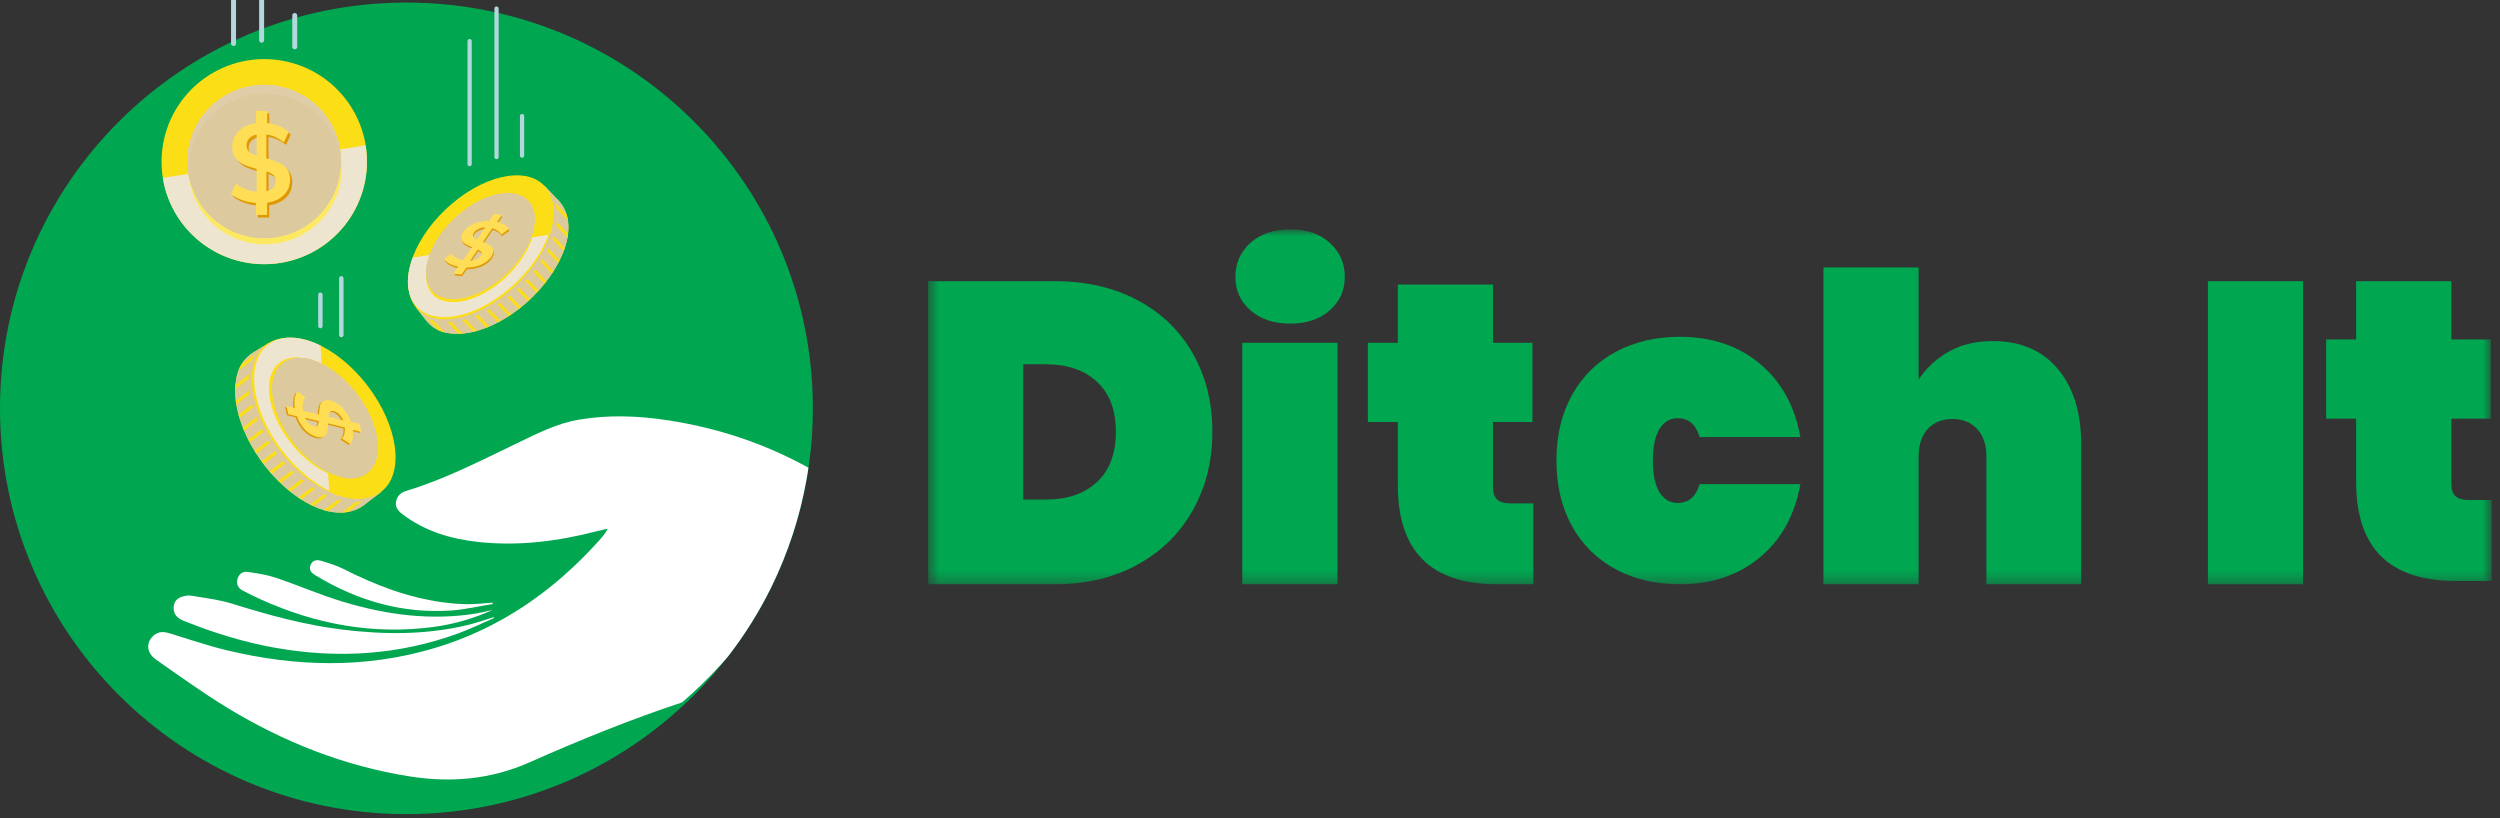 <svg width="217" height="71" viewBox="0 0 217 71" fill="none" xmlns="http://www.w3.org/2000/svg">
<rect x="0" y="0" width="217" height="71" fill="#333333" stroke="none"/>
<g clip-path="url(#clip0_622_5369)">
<mask id="mask0_622_5369" style="mask-type:luminance" maskUnits="userSpaceOnUse" x="80" y="19" width="137" height="32">
<path d="M216.28 19.908H80.558V50.716H216.28V19.908Z" fill="white"/>
</mask>
<g mask="url(#mask0_622_5369)">
<path d="M103.56 44.25C102.444 46.257 100.847 47.838 98.778 48.987C96.705 50.141 94.294 50.716 91.537 50.716H80.558V24.407H91.537C94.29 24.407 96.705 24.964 98.778 26.078C100.852 27.191 102.444 28.74 103.56 30.721C104.675 32.701 105.233 34.955 105.233 37.483C105.233 40.011 104.675 42.238 103.56 44.245V44.25ZM95.221 41.834C96.314 40.819 96.858 39.369 96.858 37.487C96.858 35.606 96.314 34.156 95.221 33.141C94.128 32.126 92.652 31.619 90.79 31.619H88.816V43.361H90.79C92.652 43.361 94.128 42.853 95.221 41.839V41.834Z" fill="#00A650"/>
<path d="M108.537 21.08C109.405 20.298 110.561 19.908 112.001 19.908C113.44 19.908 114.555 20.298 115.423 21.08C116.292 21.861 116.728 22.844 116.728 24.034C116.728 25.224 116.292 26.167 115.423 26.935C114.555 27.703 113.413 28.089 112.001 28.089C110.588 28.089 109.405 27.707 108.537 26.935C107.669 26.167 107.233 25.202 107.233 24.034C107.233 22.867 107.665 21.861 108.537 21.08ZM116.094 29.755V50.716H107.831V29.755H116.094Z" fill="#00A650"/>
<path d="M133.094 43.693V50.716H129.968C124.211 50.716 121.332 47.856 121.332 42.13V36.63H118.728V29.755H121.332V24.699H129.595V29.755H133.017V36.63H129.595V42.279C129.595 42.773 129.712 43.132 129.95 43.356C130.184 43.581 130.575 43.693 131.124 43.693H133.098H133.094Z" fill="#00A650"/>
<path d="M152.721 31.547C154.597 33.082 155.779 35.215 156.274 37.936H147.526C147.202 36.845 146.572 36.302 145.628 36.302C144.958 36.302 144.431 36.612 144.045 37.231C143.658 37.851 143.469 38.767 143.469 39.98C143.469 41.192 143.662 42.112 144.045 42.728C144.427 43.347 144.958 43.657 145.628 43.657C146.572 43.657 147.202 43.114 147.526 42.023H156.274C155.779 44.748 154.592 46.877 152.721 48.412C150.845 49.948 148.547 50.716 145.817 50.716C143.734 50.716 141.877 50.285 140.253 49.414C138.629 48.547 137.361 47.303 136.457 45.678C135.553 44.057 135.098 42.153 135.098 39.975C135.098 37.797 135.553 35.893 136.457 34.272C137.361 32.651 138.629 31.407 140.253 30.536C141.877 29.67 143.734 29.234 145.817 29.234C148.547 29.234 150.85 30.002 152.721 31.538V31.547Z" fill="#00A650"/>
<path d="M178.618 32.023C179.972 33.635 180.646 35.812 180.646 38.565V50.716H172.42V39.607C172.42 38.614 172.155 37.829 171.619 37.245C171.084 36.661 170.373 36.369 169.478 36.369C168.583 36.369 167.841 36.661 167.319 37.245C166.798 37.829 166.537 38.614 166.537 39.607V50.716H158.274V23.217H166.537V32.952C167.18 31.96 168.043 31.156 169.123 30.536C170.202 29.917 171.489 29.607 172.978 29.607C175.384 29.607 177.264 30.41 178.618 32.023Z" fill="#00A650"/>
<path d="M199.909 24.407V50.716H191.646V24.407H199.909Z" fill="#00A650"/>
<path d="M216.275 43.401V50.424H213.149C207.392 50.424 204.513 47.564 204.513 41.839V36.338H201.909V29.463H204.513V24.407H212.776V29.463H216.199V36.338H212.776V41.987C212.776 42.481 212.893 42.84 213.131 43.064C213.365 43.289 213.756 43.401 214.305 43.401H216.28H216.275Z" fill="#00A650"/>
</g>
<path d="M0 35.444C0 15.992 15.792 0.222 35.277 0.222C54.361 0.222 69.901 15.341 70.535 34.236C70.549 34.636 70.558 35.04 70.558 35.444C70.558 36.234 70.531 37.011 70.481 37.788C70.373 39.427 70.148 41.039 69.825 42.611C69.654 43.441 69.456 44.259 69.226 45.062C68.574 47.353 67.702 49.553 66.618 51.632C66.195 52.454 65.736 53.262 65.246 54.043C64.499 55.238 63.69 56.378 62.812 57.469C62.237 58.183 61.634 58.879 61.004 59.548C54.568 66.392 45.424 70.666 35.277 70.666C15.792 70.666 0 54.896 0 35.444Z" fill="#00A650"/>
<path d="M13.368 55.143C13.8 54.771 14.263 54.829 14.758 54.982C16.368 55.476 17.96 56.023 19.588 56.419C25.624 57.887 31.678 58.049 37.678 56.266C43.346 54.582 48.019 51.336 51.955 46.971C52.238 46.657 52.517 46.333 52.76 45.893C52.458 45.961 52.153 46.014 51.86 46.095C48.464 46.98 45.028 47.424 41.52 47.043C39.122 46.782 36.869 46.109 34.917 44.622C34.553 44.344 34.287 44.016 34.377 43.54C34.467 43.06 34.786 42.75 35.245 42.615C38.654 41.587 41.803 39.948 44.992 38.417C46.67 37.608 48.329 36.764 50.191 36.437C52.796 35.987 55.391 36.086 57.977 36.481C62.358 37.155 66.424 38.52 70.171 40.599C70.112 40.994 70.049 41.394 69.973 41.789C69.829 42.566 69.663 43.325 69.474 44.079C69.073 45.673 68.561 47.218 67.958 48.704C67.639 49.49 67.297 50.258 66.928 51.008C65.871 53.141 64.616 55.148 63.177 56.998C62.961 57.254 62.736 57.505 62.507 57.757C61.468 58.897 60.366 59.966 59.21 60.963C54.721 62.454 50.327 64.232 45.995 66.158C42.626 67.658 39.154 67.963 35.538 67.388C29.857 66.486 24.612 64.407 19.728 61.434C17.605 60.141 15.59 58.682 13.548 57.258C12.688 56.661 12.652 55.74 13.368 55.13V55.143Z" fill="white"/>
<path d="M42.887 53.644C41.857 54.088 40.845 54.587 39.788 54.973C34.598 56.872 29.277 57.191 23.857 56.221C21.136 55.736 18.513 54.923 15.959 53.891C15.477 53.697 15.086 53.406 15.072 52.822C15.059 52.386 15.243 52.027 15.639 51.861C15.918 51.74 16.26 51.654 16.548 51.699C17.78 51.901 19.035 52.049 20.218 52.422C23.322 53.392 26.448 54.245 29.681 54.645C33.325 55.094 36.955 55.116 40.548 54.263C41.326 54.079 42.087 53.805 42.856 53.572L42.892 53.648L42.887 53.644Z" fill="white"/>
<path d="M42.783 52.934C41.128 53.679 39.415 54.182 37.629 54.42C32.416 55.112 27.455 54.2 22.692 52.054C22.152 51.811 21.621 51.547 21.095 51.277C20.708 51.075 20.497 50.752 20.6 50.303C20.704 49.858 21.041 49.58 21.459 49.638C22.3 49.75 23.155 49.885 23.956 50.154C25.908 50.81 27.801 51.641 29.767 52.233C33.545 53.365 37.4 53.891 41.344 53.248C41.83 53.167 42.307 53.042 42.783 52.938V52.934Z" fill="white"/>
<path d="M42.779 52.427C41.565 52.62 40.359 52.912 39.136 52.992C34.899 53.275 31.013 52.135 27.405 49.953C27.073 49.751 26.794 49.517 26.942 49.081C27.1 48.632 27.482 48.556 27.873 48.677C28.53 48.879 29.205 49.077 29.816 49.387C32.569 50.783 35.416 51.883 38.497 52.288C39.199 52.382 39.91 52.44 40.616 52.445C41.322 52.445 42.028 52.359 42.734 52.314C42.748 52.355 42.761 52.391 42.775 52.431L42.779 52.427Z" fill="white"/>
<path d="M31.707 15.636C32.596 10.802 29.391 6.163 24.549 5.276C19.706 4.389 15.06 7.589 14.171 12.423C13.282 17.258 16.487 21.896 21.33 22.784C26.172 23.671 30.819 20.471 31.707 15.636Z" fill="#FCDE16"/>
<g style="mix-blend-mode:multiply">
<path d="M14.137 15.444L16.345 15.089C16.611 16.733 17.488 18.282 18.927 19.36C21.873 21.569 26.061 20.976 28.273 18.031C29.407 16.522 29.803 14.694 29.524 12.97L31.732 12.615C32.515 17.469 29.209 22.036 24.351 22.817C19.489 23.599 14.915 20.298 14.132 15.449L14.137 15.444Z" fill="#EEE5D1"/>
</g>
<g style="mix-blend-mode:multiply">
<path d="M23.829 20.633C27.483 20.141 30.045 16.786 29.552 13.139C29.06 9.491 25.699 6.934 22.045 7.425C18.392 7.917 15.83 11.273 16.322 14.92C16.815 18.567 20.176 21.125 23.829 20.633Z" fill="#DCC99E"/>
</g>
<g style="mix-blend-mode:multiply">
<path d="M27.023 9.472C24.077 7.263 19.89 7.856 17.677 10.801C16.709 12.09 16.278 13.612 16.345 15.107C16.062 13.379 16.458 11.542 17.596 10.029C19.808 7.088 23.991 6.49 26.942 8.7C28.602 9.944 29.515 11.807 29.605 13.724C29.335 12.085 28.458 10.545 27.023 9.472Z" fill="#DFCDA7"/>
</g>
<g style="mix-blend-mode:overlay">
<path d="M16.368 15.224C16.66 16.818 17.528 18.309 18.927 19.36C21.873 21.569 26.061 20.976 28.273 18.031C29.326 16.634 29.74 14.959 29.573 13.347C29.893 15.112 29.506 16.998 28.345 18.543C26.133 21.484 21.95 22.081 18.999 19.872C17.452 18.713 16.552 17.007 16.368 15.224Z" fill="#FDE961"/>
</g>
<path d="M25.368 15.857C25.368 15.453 25.273 15.13 25.08 14.883C24.887 14.636 24.653 14.447 24.369 14.322C24.086 14.196 23.735 14.079 23.303 13.971V11.892C23.848 11.969 24.351 12.198 24.819 12.579L25.242 11.681C25.017 11.479 24.743 11.309 24.419 11.174C24.095 11.039 23.744 10.949 23.375 10.905V9.854H22.399V10.918C21.994 10.967 21.639 11.089 21.329 11.277C21.018 11.466 20.776 11.699 20.605 11.987C20.434 12.27 20.344 12.584 20.344 12.93C20.344 13.343 20.443 13.68 20.641 13.94C20.838 14.2 21.086 14.393 21.378 14.524C21.671 14.654 22.035 14.775 22.462 14.883V16.872C21.815 16.827 21.216 16.589 20.659 16.154L20.236 17.052C20.51 17.281 20.83 17.465 21.198 17.595C21.567 17.73 21.963 17.811 22.39 17.842V18.884H23.366V17.82C23.974 17.73 24.459 17.51 24.819 17.155C25.179 16.8 25.359 16.365 25.359 15.848L25.368 15.857ZM21.581 12.862C21.581 12.615 21.657 12.404 21.815 12.238C21.972 12.072 22.188 11.96 22.462 11.901V13.747C22.179 13.653 21.963 13.536 21.81 13.397C21.657 13.258 21.581 13.078 21.581 12.858V12.862ZM23.308 16.823V15.107C23.578 15.193 23.78 15.292 23.92 15.413C24.059 15.534 24.131 15.696 24.131 15.893C24.131 16.14 24.059 16.347 23.92 16.5C23.78 16.657 23.573 16.764 23.308 16.818V16.823Z" fill="#DF9800"/>
<path d="M21.396 12.638C21.396 12.391 21.473 12.18 21.63 12.014C21.788 11.847 22.004 11.735 22.278 11.677V13.522C21.995 13.428 21.779 13.311 21.626 13.172C21.473 13.033 21.396 12.853 21.396 12.633V12.638ZM23.123 16.598V14.883C23.393 14.968 23.596 15.067 23.735 15.188C23.875 15.309 23.947 15.471 23.947 15.669C23.947 15.916 23.875 16.122 23.735 16.275C23.596 16.432 23.389 16.54 23.123 16.594V16.598ZM25.184 15.633C25.184 15.229 25.089 14.905 24.896 14.658C24.702 14.411 24.468 14.223 24.185 14.097C23.902 13.971 23.551 13.855 23.119 13.747V11.668C23.663 11.744 24.167 11.973 24.635 12.355L25.058 11.457C24.833 11.255 24.558 11.084 24.235 10.949C23.911 10.815 23.56 10.725 23.191 10.68V9.629H22.215V10.693C21.81 10.743 21.455 10.864 21.145 11.053C20.834 11.241 20.591 11.475 20.42 11.762C20.249 12.045 20.16 12.359 20.16 12.705C20.16 13.118 20.258 13.455 20.456 13.715C20.654 13.976 20.902 14.169 21.194 14.299C21.486 14.429 21.851 14.55 22.278 14.658V16.648C21.63 16.603 21.032 16.365 20.474 15.929L20.052 16.827C20.326 17.056 20.645 17.24 21.014 17.371C21.383 17.505 21.779 17.586 22.206 17.617V18.659H23.182V17.595C23.789 17.505 24.275 17.285 24.635 16.93C24.995 16.576 25.175 16.14 25.175 15.624L25.184 15.633Z" fill="#FFDE56"/>
<path d="M25.584 4.281C25.701 4.281 25.8 4.187 25.8 4.066V1.345C25.8 1.228 25.705 1.129 25.584 1.129C25.462 1.129 25.368 1.223 25.368 1.345V4.066C25.368 4.182 25.462 4.281 25.584 4.281Z" fill="#B3D7DD"/>
<path d="M22.71 3.707C22.827 3.707 22.926 3.612 22.926 3.491V-9.118C22.926 -9.235 22.831 -9.334 22.71 -9.334C22.588 -9.334 22.494 -9.239 22.494 -9.118V3.495C22.494 3.612 22.588 3.711 22.71 3.711V3.707Z" fill="#B3D7DD"/>
<path d="M20.272 3.994C20.389 3.994 20.488 3.9 20.488 3.778V-0.092C20.488 -0.209 20.393 -0.308 20.272 -0.308C20.15 -0.308 20.056 -0.214 20.056 -0.092V3.778C20.056 3.895 20.15 3.994 20.272 3.994Z" fill="#B3D7DD"/>
<path d="M21.896 30.649L23.29 29.795L23.654 30.24C24.599 30.24 25.687 30.55 26.843 31.21C30.325 33.204 33.1 37.609 33.037 41.035C33.028 41.538 32.956 41.987 32.834 42.391L33.064 42.723L31.795 43.68C30.631 44.708 28.75 44.856 26.555 43.599C23.074 41.605 20.353 37.236 20.416 33.81C20.443 32.306 20.965 31.264 21.9 30.649H21.896Z" fill="#FCDE16"/>
<g style="mix-blend-mode:multiply">
<path d="M21.896 30.649L23.29 29.795L23.654 30.24C24.599 30.24 25.687 30.55 26.843 31.21C30.325 33.204 33.1 37.609 33.037 41.035C33.028 41.538 32.956 41.987 32.834 42.391L33.064 42.723L31.795 43.68C30.631 44.708 28.75 44.856 26.555 43.599C23.074 41.605 20.353 37.236 20.416 33.81C20.443 32.306 20.951 31.282 21.9 30.649H21.896Z" fill="#DCC99E"/>
</g>
<path d="M32.884 42.699C34.923 41.141 34.385 37.018 31.681 33.491C28.977 29.964 25.131 28.368 23.091 29.927C21.052 31.485 21.59 35.608 24.294 39.135C26.999 42.662 30.844 44.258 32.884 42.699Z" fill="#FCDE16"/>
<path d="M33.098 42.675C35.138 41.117 34.599 36.994 31.895 33.467C29.191 29.94 25.346 28.344 23.306 29.903C21.266 31.461 21.805 35.584 24.509 39.111C27.213 42.638 31.059 44.234 33.098 42.675Z" fill="#FCDE16"/>
<g style="mix-blend-mode:multiply">
<path d="M27.819 29.993L27.914 31.573C26.767 31.008 25.647 30.882 24.81 31.326C23.096 32.233 23.218 35.193 25.089 37.936C26.047 39.342 27.275 40.415 28.476 41.008L28.57 42.588C25.188 40.922 22.278 36.751 22.071 33.271C21.864 29.791 24.437 28.327 27.819 29.993Z" fill="#EEE5D1"/>
</g>
<g style="mix-blend-mode:multiply">
<path d="M31.871 41.074C33.4 39.906 32.996 36.817 30.97 34.174C28.944 31.531 26.062 30.336 24.534 31.504C23.005 32.672 23.408 35.761 25.434 38.404C27.46 41.047 30.342 42.242 31.871 41.074Z" fill="#DCC99E"/>
</g>
<path d="M27.369 38.013C27.653 38.08 27.864 38.066 28.008 37.972C28.152 37.873 28.242 37.734 28.282 37.555C28.323 37.37 28.345 37.133 28.354 36.841L29.812 37.195C29.848 37.577 29.767 37.905 29.578 38.174L30.279 38.632C30.387 38.507 30.459 38.336 30.5 38.12C30.54 37.905 30.545 37.671 30.518 37.406L31.256 37.586L31.093 36.877L30.347 36.697C30.243 36.396 30.104 36.118 29.92 35.862C29.735 35.606 29.533 35.39 29.303 35.215C29.074 35.04 28.84 34.923 28.597 34.865C28.305 34.793 28.084 34.806 27.936 34.91C27.788 35.008 27.689 35.157 27.648 35.345C27.603 35.538 27.581 35.776 27.576 36.068L26.177 35.727C26.101 35.264 26.173 34.869 26.384 34.541L25.683 34.084C25.566 34.245 25.494 34.447 25.458 34.69C25.422 34.932 25.431 35.206 25.48 35.511L24.747 35.332L24.909 36.041L25.656 36.221C25.818 36.674 26.051 37.065 26.362 37.388C26.668 37.712 27.005 37.918 27.369 38.004V38.013ZM28.849 35.776C29.024 35.817 29.182 35.911 29.326 36.055C29.47 36.199 29.582 36.374 29.668 36.58L28.372 36.266C28.395 36.077 28.44 35.943 28.512 35.853C28.584 35.763 28.696 35.74 28.854 35.776H28.849ZM26.348 36.351L27.549 36.643C27.536 36.823 27.495 36.953 27.437 37.034C27.374 37.114 27.275 37.137 27.135 37.105C26.96 37.065 26.807 36.975 26.672 36.85C26.537 36.719 26.429 36.553 26.348 36.351Z" fill="#DF9800"/>
<path d="M28.975 35.687C29.15 35.727 29.308 35.822 29.452 35.965C29.596 36.109 29.708 36.284 29.794 36.491L28.498 36.176C28.521 35.988 28.566 35.853 28.638 35.763C28.71 35.673 28.822 35.651 28.979 35.687H28.975ZM26.474 36.262L27.675 36.553C27.662 36.733 27.621 36.863 27.563 36.944C27.5 37.025 27.401 37.047 27.261 37.016C27.086 36.975 26.933 36.886 26.798 36.76C26.663 36.63 26.555 36.464 26.474 36.262ZM27.491 37.923C27.774 37.99 27.985 37.977 28.129 37.883C28.273 37.784 28.363 37.645 28.404 37.465C28.444 37.281 28.467 37.043 28.476 36.751L29.933 37.106C29.969 37.487 29.888 37.815 29.699 38.085L30.401 38.543C30.509 38.417 30.581 38.246 30.621 38.031C30.662 37.815 30.666 37.582 30.639 37.317L31.377 37.496L31.215 36.787L30.468 36.607C30.365 36.306 30.225 36.028 30.041 35.772C29.857 35.516 29.654 35.301 29.425 35.126C29.195 34.95 28.961 34.834 28.719 34.775C28.426 34.703 28.206 34.717 28.057 34.82C27.909 34.919 27.81 35.067 27.77 35.256C27.724 35.449 27.702 35.687 27.698 35.979L26.299 35.637C26.222 35.175 26.294 34.78 26.506 34.452L25.804 33.994C25.687 34.156 25.615 34.358 25.579 34.6C25.543 34.843 25.552 35.117 25.602 35.422L24.868 35.242L25.03 35.952L25.777 36.131C25.939 36.585 26.173 36.975 26.483 37.299C26.789 37.622 27.126 37.829 27.491 37.914V37.923Z" fill="#FFDE56"/>
<g style="mix-blend-mode:multiply">
<path d="M27.486 31.381C25.431 30.662 23.866 31.587 23.825 33.738C23.78 36.235 25.795 39.436 28.332 40.887C28.606 41.044 28.872 41.169 29.133 41.273C28.804 41.16 28.467 41.003 28.116 40.806C25.579 39.355 23.56 36.154 23.609 33.657C23.65 31.43 25.323 30.518 27.486 31.381Z" fill="#DCC99E"/>
</g>
<g style="mix-blend-mode:multiply">
<path d="M32.479 38.834C32.524 36.338 30.505 33.141 27.972 31.686C27.576 31.457 27.19 31.286 26.821 31.169C27.284 31.282 27.779 31.479 28.287 31.771C30.824 33.221 32.843 36.423 32.794 38.92C32.754 41.048 31.224 41.978 29.205 41.304C31.071 41.789 32.443 40.851 32.479 38.834Z" fill="#DCC99E"/>
</g>
<path d="M26.276 31.075C24.729 30.931 23.645 31.87 23.609 33.662C23.564 36.158 25.579 39.36 28.116 40.81C28.732 41.165 29.326 41.38 29.87 41.47C29.259 41.412 28.575 41.187 27.855 40.774C25.318 39.324 23.299 36.122 23.348 33.626C23.384 31.74 24.59 30.792 26.276 31.075Z" fill="#FCDE16"/>
<path d="M31.39 43.527L30.207 44.429C30.037 44.461 29.861 44.474 29.677 44.483L30.86 43.581C31.044 43.572 31.22 43.558 31.39 43.527Z" fill="#FCDE16"/>
<path d="M29.65 43.464L28.467 44.366C28.354 44.34 28.237 44.312 28.125 44.277L29.308 43.374C29.425 43.41 29.537 43.437 29.65 43.464Z" fill="#FCDE16"/>
<path d="M28.395 43.029L27.212 43.931C27.118 43.886 27.023 43.846 26.929 43.796L28.112 42.894C28.206 42.943 28.301 42.984 28.395 43.029Z" fill="#FCDE16"/>
<path d="M27.329 42.445L26.146 43.347C26.065 43.293 25.98 43.239 25.899 43.185L27.082 42.283C27.163 42.337 27.248 42.391 27.329 42.445Z" fill="#FCDE16"/>
<path d="M26.384 41.771L25.201 42.674C25.125 42.615 25.053 42.557 24.977 42.494L26.16 41.592C26.232 41.654 26.308 41.713 26.384 41.771Z" fill="#FCDE16"/>
<path d="M25.534 41.03L24.351 41.933C24.284 41.87 24.216 41.803 24.149 41.735L25.332 40.833C25.399 40.9 25.467 40.963 25.534 41.03Z" fill="#FCDE16"/>
<path d="M24.756 40.226L23.573 41.129C23.51 41.062 23.452 40.99 23.389 40.918L24.572 40.015C24.63 40.087 24.693 40.159 24.756 40.226Z" fill="#FCDE16"/>
<path d="M24.054 39.369L22.872 40.271C22.813 40.195 22.759 40.123 22.705 40.047L23.888 39.144C23.942 39.221 23.996 39.292 24.054 39.369Z" fill="#FCDE16"/>
<path d="M23.42 38.462L22.237 39.364C22.188 39.284 22.138 39.207 22.089 39.126L23.272 38.224C23.321 38.305 23.371 38.381 23.42 38.462Z" fill="#FCDE16"/>
<path d="M22.854 37.496L21.671 38.399C21.626 38.314 21.581 38.233 21.54 38.147L22.723 37.245C22.764 37.33 22.809 37.411 22.854 37.496Z" fill="#FCDE16"/>
<path d="M22.368 36.472L21.185 37.375C21.149 37.285 21.108 37.195 21.077 37.106L22.26 36.203C22.296 36.293 22.332 36.383 22.368 36.472Z" fill="#FCDE16"/>
<path d="M21.972 35.381L20.789 36.284C20.762 36.19 20.73 36.091 20.708 35.997L21.891 35.094C21.918 35.188 21.945 35.287 21.972 35.381Z" fill="#FCDE16"/>
<path d="M21.693 34.196L20.51 35.099C20.492 34.991 20.479 34.887 20.465 34.784L21.648 33.882C21.662 33.985 21.675 34.093 21.693 34.196Z" fill="#FCDE16"/>
<path d="M21.599 32.876L20.416 33.778C20.416 33.653 20.425 33.531 20.434 33.41L21.617 32.508C21.608 32.629 21.599 32.75 21.599 32.876Z" fill="#FCDE16"/>
<path d="M21.882 31.268L20.699 32.171C20.776 31.969 20.866 31.785 20.969 31.614L22.152 30.711C22.049 30.882 21.959 31.071 21.882 31.268Z" fill="#FCDE16"/>
<path d="M29.627 29.274C29.735 29.274 29.821 29.189 29.821 29.081V24.16C29.821 24.052 29.735 23.967 29.627 23.967C29.519 23.967 29.434 24.052 29.434 24.16V29.081C29.434 29.189 29.519 29.274 29.627 29.274Z" fill="#B3D7DD"/>
<path d="M27.81 28.498C27.918 28.498 28.003 28.412 28.003 28.305V25.584C28.003 25.476 27.918 25.39 27.81 25.39C27.702 25.39 27.617 25.476 27.617 25.584V28.305C27.617 28.412 27.702 28.498 27.81 28.498Z" fill="#B3D7DD"/>
<path d="M37.035 27.878L36.086 26.657L36.468 26.27C36.37 25.386 36.55 24.326 37.058 23.172C38.578 19.697 42.451 16.625 45.689 16.333C46.161 16.288 46.598 16.311 46.989 16.387L47.277 16.14L48.311 17.236C49.404 18.224 49.733 19.975 48.775 22.171C47.254 25.646 43.413 28.659 40.175 28.951C38.753 29.081 37.714 28.695 37.04 27.882L37.035 27.878Z" fill="#FCDE16"/>
<g style="mix-blend-mode:multiply">
<path d="M37.035 27.878L36.086 26.657L36.468 26.27C36.37 25.386 36.55 24.326 37.058 23.172C38.578 19.697 42.451 16.625 45.689 16.333C46.161 16.288 46.598 16.311 46.989 16.387L47.277 16.14L48.311 17.236C49.404 18.224 49.733 19.975 48.775 22.171C47.254 25.646 43.413 28.659 40.175 28.951C38.753 29.081 37.737 28.709 37.04 27.882L37.035 27.878Z" fill="#DCC99E"/>
</g>
<path d="M44.804 24.75C47.853 21.843 48.962 18.062 47.28 16.304C45.599 14.547 41.765 15.478 38.716 18.385C35.667 21.291 34.559 25.072 36.24 26.83C37.921 28.587 41.756 27.656 44.804 24.75Z" fill="#FCDE16"/>
<path d="M44.753 24.551C47.802 21.645 48.91 17.864 47.229 16.106C45.548 14.348 41.714 15.28 38.665 18.186C35.616 21.093 34.508 24.874 36.189 26.631C37.87 28.389 41.705 27.458 44.753 24.551Z" fill="#FCDE16"/>
<g style="mix-blend-mode:multiply">
<path d="M35.807 22.373L37.292 22.121C36.878 23.257 36.873 24.322 37.377 25.067C38.412 26.585 41.191 26.163 43.584 24.124C44.808 23.078 45.698 21.811 46.13 20.622L47.614 20.37C46.391 23.72 42.757 26.89 39.496 27.442C36.235 27.995 34.584 25.727 35.812 22.377L35.807 22.373Z" fill="#EEE5D1"/>
</g>
<g style="mix-blend-mode:multiply">
<path d="M43.989 23.752C46.273 21.576 47.103 18.744 45.844 17.427C44.584 16.111 41.712 16.808 39.429 18.985C37.146 21.162 36.316 23.994 37.575 25.31C38.834 26.627 41.706 25.929 43.989 23.752Z" fill="#DCC99E"/>
</g>
<path d="M42.689 22.422C42.846 22.193 42.905 21.996 42.864 21.834C42.824 21.672 42.729 21.542 42.581 21.448C42.428 21.349 42.226 21.25 41.965 21.147L42.77 19.957C43.125 20.051 43.395 20.231 43.575 20.496L44.223 20.02C44.142 19.881 44.016 19.759 43.836 19.652C43.656 19.544 43.444 19.459 43.202 19.4L43.611 18.799L42.918 18.709L42.505 19.319C42.199 19.31 41.902 19.346 41.609 19.423C41.317 19.503 41.056 19.616 40.822 19.759C40.588 19.908 40.408 20.078 40.273 20.276C40.112 20.514 40.053 20.716 40.094 20.882C40.134 21.048 40.233 21.183 40.391 21.286C40.548 21.389 40.759 21.493 41.02 21.596L40.247 22.736C39.806 22.651 39.473 22.458 39.248 22.157L38.6 22.633C38.704 22.79 38.861 22.925 39.073 23.037C39.279 23.15 39.531 23.235 39.819 23.293L39.414 23.89L40.107 23.98L40.521 23.37C40.984 23.374 41.416 23.293 41.807 23.123C42.199 22.952 42.495 22.723 42.698 22.422H42.689ZM41.169 20.348C41.263 20.204 41.403 20.092 41.578 20.011C41.753 19.93 41.947 19.885 42.167 19.881L41.452 20.94C41.29 20.86 41.182 20.77 41.124 20.68C41.07 20.586 41.083 20.478 41.169 20.348ZM40.854 22.781L41.519 21.798C41.677 21.87 41.78 21.951 41.834 22.032C41.888 22.112 41.875 22.211 41.798 22.328C41.704 22.472 41.573 22.579 41.411 22.656C41.25 22.732 41.065 22.772 40.854 22.781Z" fill="#DF9800"/>
<path d="M41.124 20.204C41.218 20.06 41.358 19.948 41.533 19.867C41.708 19.786 41.902 19.741 42.122 19.737L41.407 20.797C41.245 20.716 41.137 20.626 41.079 20.536C41.025 20.442 41.038 20.334 41.124 20.204ZM40.809 22.638L41.474 21.654C41.632 21.726 41.735 21.807 41.789 21.888C41.843 21.969 41.83 22.067 41.753 22.184C41.659 22.328 41.529 22.436 41.367 22.512C41.205 22.588 41.02 22.629 40.809 22.638ZM42.644 22.278C42.801 22.049 42.86 21.852 42.819 21.69C42.779 21.529 42.684 21.398 42.536 21.304C42.383 21.205 42.181 21.106 41.92 21.003L42.725 19.813C43.08 19.907 43.35 20.087 43.53 20.352L44.178 19.876C44.097 19.737 43.971 19.616 43.791 19.508C43.611 19.4 43.4 19.315 43.157 19.256L43.566 18.655L42.873 18.565L42.459 19.176C42.154 19.167 41.857 19.203 41.565 19.279C41.272 19.36 41.011 19.472 40.777 19.616C40.544 19.764 40.364 19.934 40.229 20.132C40.067 20.37 40.008 20.572 40.049 20.738C40.089 20.904 40.188 21.039 40.346 21.142C40.503 21.246 40.714 21.349 40.975 21.452L40.202 22.593C39.761 22.507 39.428 22.314 39.203 22.014L38.555 22.489C38.659 22.647 38.816 22.781 39.028 22.894C39.235 23.006 39.486 23.091 39.774 23.149L39.37 23.747L40.062 23.837L40.476 23.226C40.939 23.23 41.371 23.149 41.762 22.979C42.154 22.808 42.451 22.579 42.653 22.278H42.644Z" fill="#FFDE56"/>
<g style="mix-blend-mode:multiply">
<path d="M37.152 22.544C36.684 24.551 37.719 25.929 39.756 25.745C42.118 25.534 44.929 23.302 46.035 20.77C46.152 20.496 46.247 20.235 46.319 19.98C46.247 20.298 46.134 20.635 45.981 20.981C44.875 23.518 42.059 25.745 39.702 25.956C37.597 26.145 36.563 24.668 37.152 22.544Z" fill="#DCC99E"/>
</g>
<g style="mix-blend-mode:multiply">
<path d="M43.665 17.079C41.308 17.294 38.497 19.521 37.386 22.054C37.211 22.449 37.089 22.831 37.017 23.19C37.076 22.745 37.211 22.26 37.436 21.748C38.542 19.212 41.358 16.984 43.715 16.773C45.725 16.594 46.76 17.932 46.332 19.903C46.598 18.098 45.568 16.904 43.665 17.079Z" fill="#DCC99E"/>
</g>
<path d="M36.986 23.715C37.008 25.184 38.007 26.109 39.703 25.956C42.064 25.745 44.875 23.513 45.981 20.981C46.251 20.361 46.395 19.786 46.422 19.265C46.431 19.845 46.287 20.514 45.972 21.232C44.866 23.769 42.05 25.996 39.694 26.207C37.908 26.369 36.896 25.332 36.986 23.72V23.715Z" fill="#FCDE16"/>
<path d="M48.208 17.622L49.184 18.641C49.229 18.799 49.265 18.965 49.287 19.135L48.311 18.116C48.284 17.945 48.253 17.779 48.208 17.622Z" fill="#FCDE16"/>
<path d="M48.329 19.265L49.305 20.285C49.292 20.392 49.278 20.505 49.256 20.617L48.28 19.598C48.298 19.485 48.316 19.373 48.329 19.265Z" fill="#FCDE16"/>
<path d="M48.046 20.491L49.022 21.511C48.99 21.605 48.959 21.695 48.923 21.789L47.947 20.77C47.983 20.675 48.014 20.581 48.046 20.491Z" fill="#FCDE16"/>
<path d="M47.605 21.551L48.581 22.57C48.541 22.656 48.5 22.736 48.455 22.822L47.479 21.802C47.524 21.722 47.565 21.636 47.605 21.551Z" fill="#FCDE16"/>
<path d="M47.07 22.508L48.046 23.527C47.996 23.603 47.951 23.68 47.897 23.756L46.921 22.737C46.971 22.66 47.02 22.584 47.07 22.508Z" fill="#FCDE16"/>
<path d="M46.458 23.388L47.434 24.407C47.38 24.479 47.326 24.546 47.268 24.618L46.292 23.599C46.346 23.527 46.404 23.46 46.458 23.388Z" fill="#FCDE16"/>
<path d="M45.779 24.2L46.755 25.22C46.697 25.287 46.634 25.35 46.575 25.413L45.599 24.393C45.658 24.331 45.721 24.263 45.779 24.2Z" fill="#FCDE16"/>
<path d="M45.046 24.95L46.022 25.97C45.959 26.028 45.892 26.091 45.829 26.149L44.852 25.13C44.92 25.071 44.983 25.013 45.046 24.95Z" fill="#FCDE16"/>
<path d="M44.25 25.642L45.226 26.661C45.158 26.715 45.086 26.773 45.019 26.827L44.043 25.808C44.115 25.754 44.182 25.7 44.25 25.642Z" fill="#FCDE16"/>
<path d="M43.4 26.27L44.376 27.29C44.299 27.339 44.227 27.389 44.151 27.438L43.175 26.419C43.251 26.369 43.323 26.32 43.4 26.27Z" fill="#FCDE16"/>
<path d="M42.486 26.832L43.463 27.851C43.382 27.896 43.301 27.941 43.22 27.981L42.244 26.962C42.325 26.922 42.406 26.877 42.486 26.832Z" fill="#FCDE16"/>
<path d="M41.493 27.317L42.469 28.336C42.379 28.372 42.293 28.408 42.203 28.444L41.227 27.424C41.317 27.389 41.403 27.353 41.493 27.317Z" fill="#FCDE16"/>
<path d="M40.409 27.698L41.385 28.718C41.286 28.745 41.187 28.772 41.092 28.794L40.116 27.775C40.215 27.752 40.314 27.725 40.409 27.698Z" fill="#FCDE16"/>
<path d="M39.172 27.927L40.148 28.947C40.031 28.956 39.914 28.965 39.801 28.965L38.825 27.945C38.938 27.945 39.055 27.936 39.172 27.927Z" fill="#FCDE16"/>
<path d="M37.624 27.829L38.601 28.848C38.403 28.799 38.218 28.731 38.047 28.65L37.071 27.631C37.247 27.712 37.431 27.779 37.624 27.829Z" fill="#FCDE16"/>
<path d="M43.098 13.814C43.202 13.814 43.283 13.733 43.283 13.63V0.743C43.283 0.639 43.202 0.559 43.098 0.559C42.995 0.559 42.914 0.639 42.914 0.743V13.63C42.914 13.733 42.995 13.814 43.098 13.814Z" fill="#B3D7DD"/>
<path d="M40.764 14.429C40.867 14.429 40.948 14.348 40.948 14.245V3.567C40.948 3.464 40.867 3.383 40.764 3.383C40.66 3.383 40.58 3.464 40.58 3.567V14.245C40.58 14.348 40.66 14.429 40.764 14.429Z" fill="#B3D7DD"/>
<path d="M45.316 13.693C45.419 13.693 45.5 13.612 45.5 13.509V10.074C45.5 9.971 45.419 9.89 45.316 9.89C45.212 9.89 45.131 9.971 45.131 10.074V13.509C45.131 13.612 45.212 13.693 45.316 13.693Z" fill="#B3D7DD"/>
</g>
<defs>
<clipPath id="clip0_622_5369">
<rect width="217" height="71" fill="white"/>
</clipPath>
</defs>
</svg>
